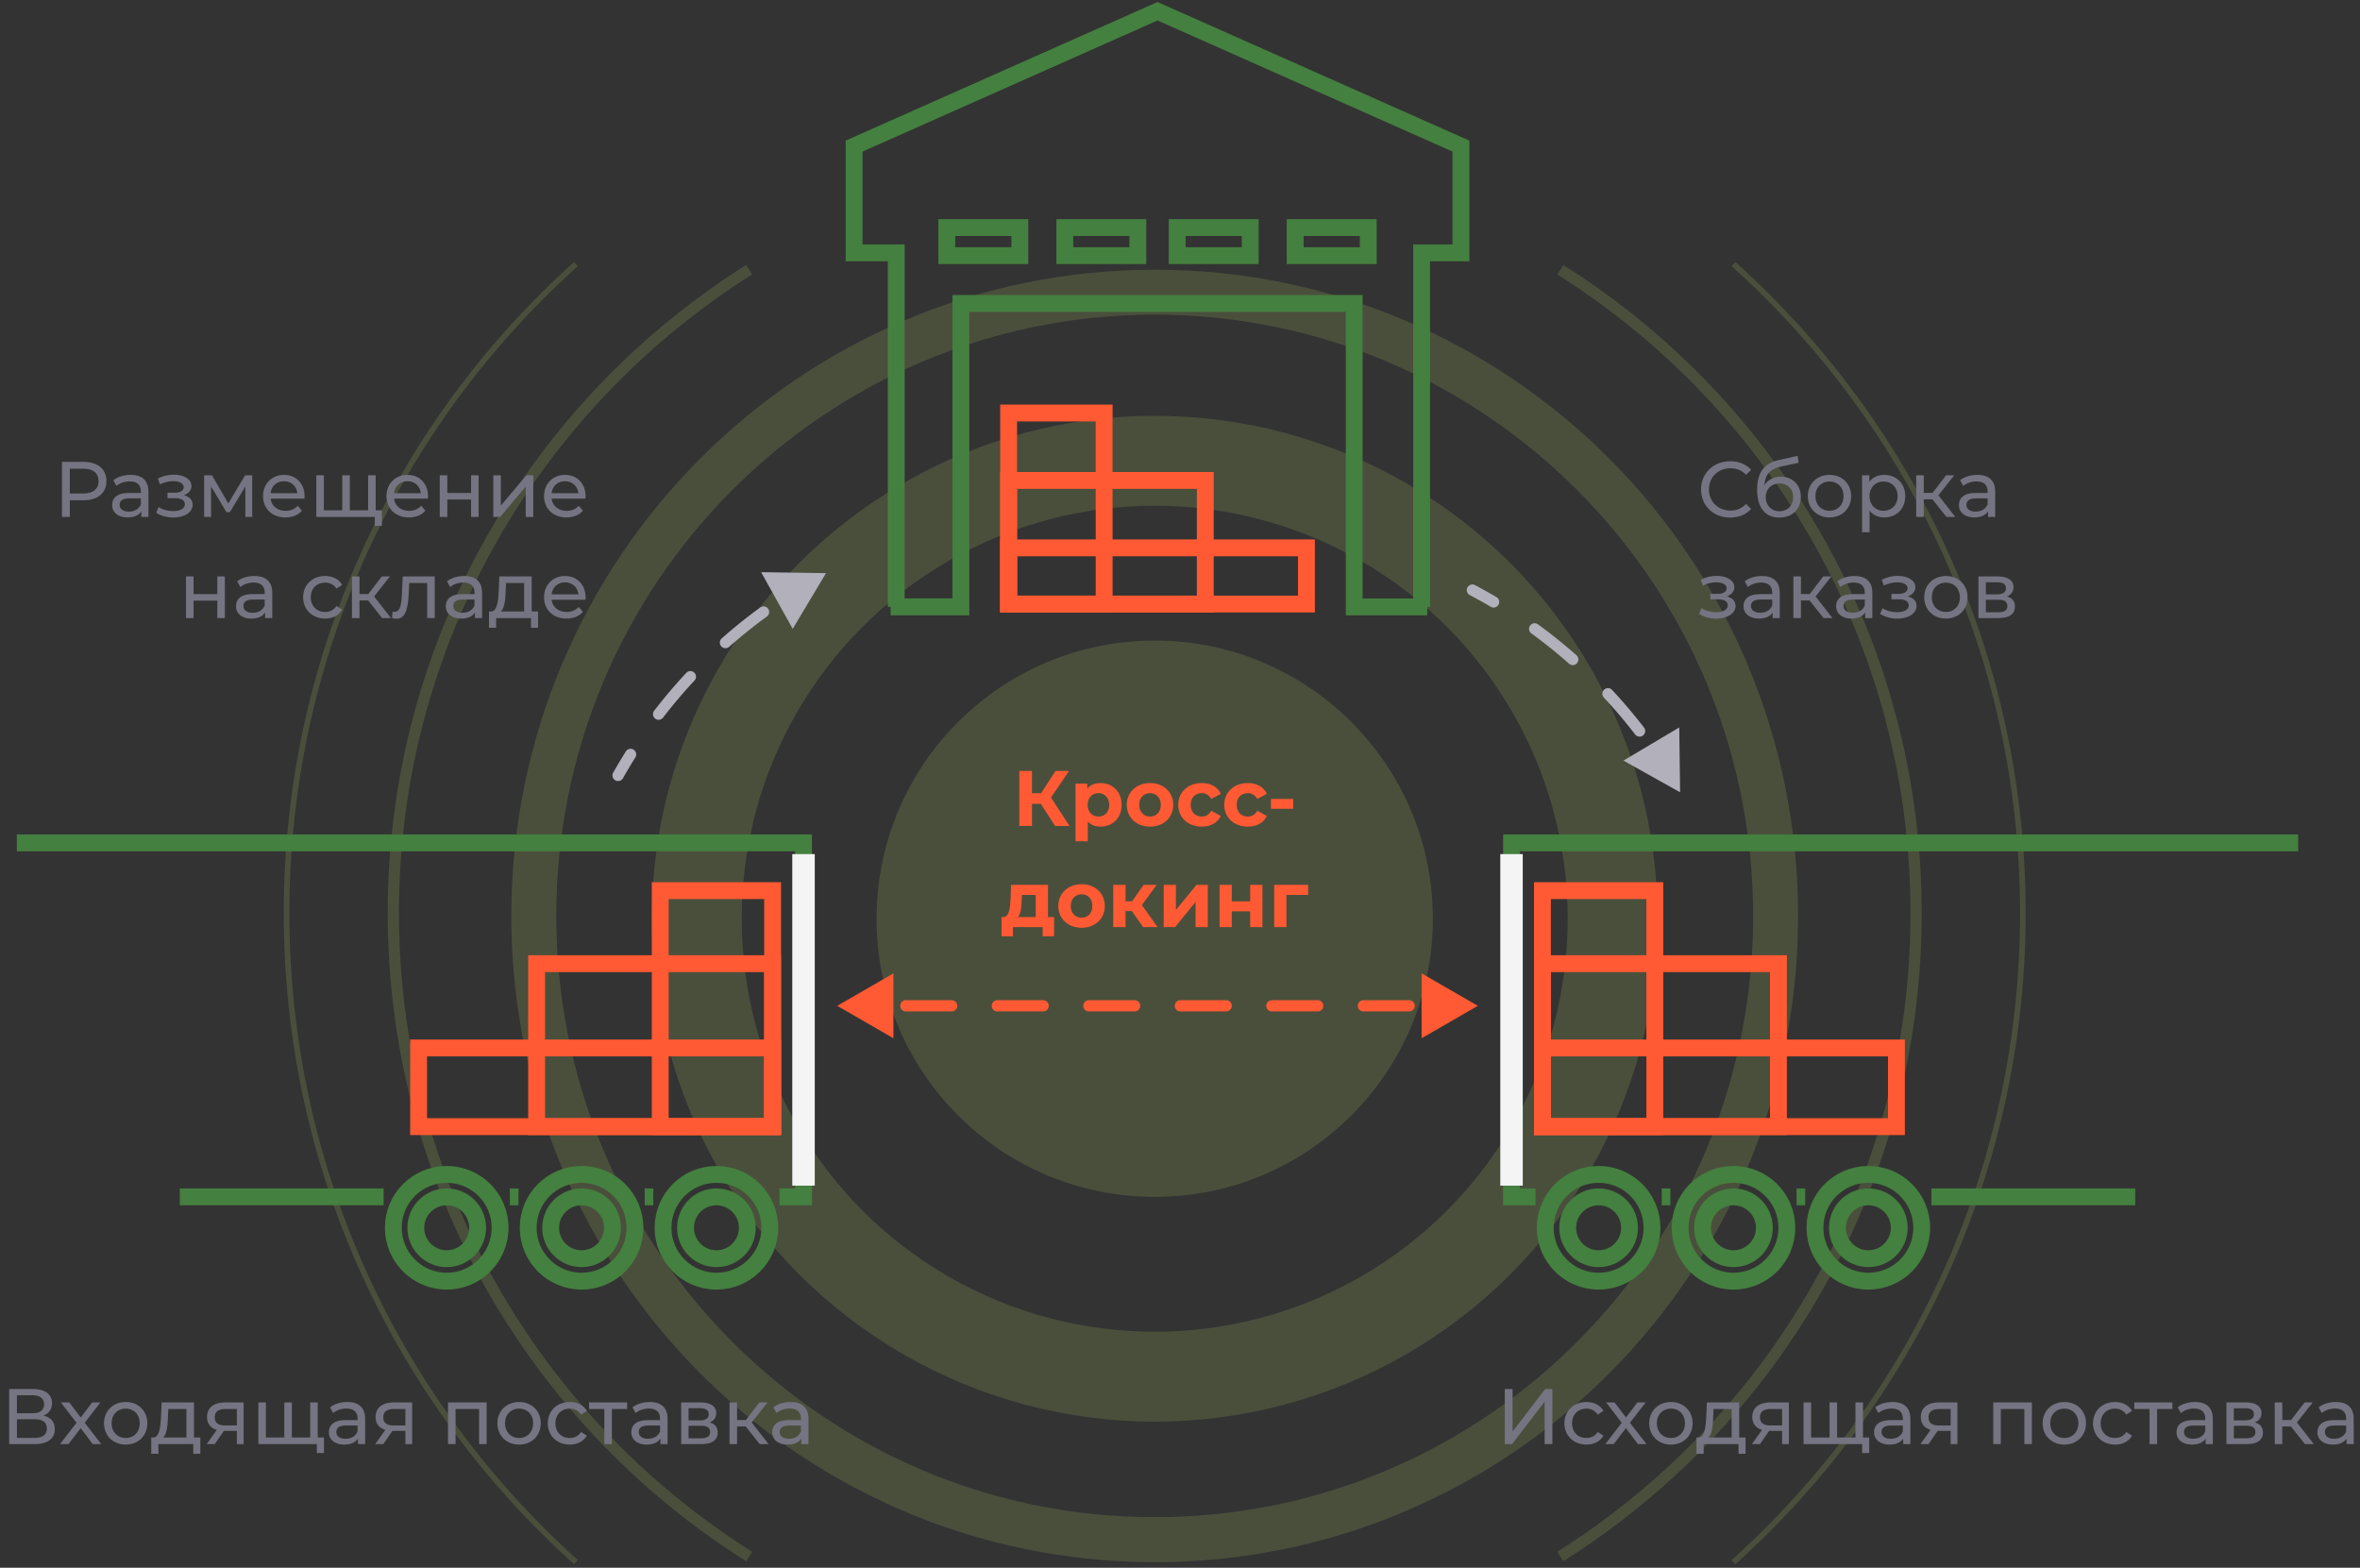 <svg width="420" height="279" fill="none" xmlns="http://www.w3.org/2000/svg"><rect width="100%" height="100%" fill="#333333" stroke="none"/><path d="M316 163c0 42.465-23.736 79.36-58.614 98.028C241.919 269.307 224.261 274 205.5 274c-18.761 0-36.419-4.693-51.886-12.972C118.736 242.36 95 205.465 95 163c0-61.32 49.489-111 110.5-111S316 101.68 316 163z" stroke="#B4CF66" stroke-opacity=".18" stroke-width="8"/><circle cx="205.5" cy="163.5" r="81.5" stroke="#B4CF66" stroke-opacity=".18" stroke-width="16"/><circle cx="205.5" cy="163.5" r="49.5" fill="#B4CF66" fill-opacity=".18"/><path d="M133.326 277C95.277 253.049 70 210.721 70 162.5c0-48.221 25.277-90.55 63.326-114.5m144.348 229C315.723 253.049 341 210.721 341 162.5c0-48.221-25.277-90.55-63.326-114.5" stroke="#B4CF66" stroke-opacity=".18" stroke-width="2"/><path d="M102.5 278C70.892 249.626 51 208.393 51 162.5S70.892 75.374 102.5 47m206 231c31.608-28.374 51.5-69.607 51.5-115.5S340.108 75.374 308.5 47" stroke="#B4CF66" stroke-opacity=".18"/><path d="M159.5 108V45H152V26l54-24 54 24v19h-7v63" stroke="#44803F" stroke-width="3"/><path d="M158.5 108H171V54h70v54h13" stroke="#44803F" stroke-width="3"/><path stroke="#FF5A33" stroke-width="3" d="M179.5 73.5h17v34h-17z"/><path stroke="#44803F" stroke-width="3" d="M168.5 40.5h13v5h-13zm21 0h13v5h-13zm20 0h13v5h-13zm21 0h13v5h-13z"/><path stroke="#FF5A33" stroke-width="3" d="M179.5 85.5h35v22h-35z"/><path stroke="#FF5A33" stroke-width="3" d="M179.5 97.5h53v10h-53z"/><circle cx="103.5" cy="218.5" r="9.5" stroke="#44803F" stroke-width="3"/><circle cx="79.5" cy="218.5" r="9.5" stroke="#44803F" stroke-width="3"/><path d="M143 150h1.5v-1.5H143v1.5zm0 63v1.5h1.5V213H143zM3 151.5h140v-3H3v3zm138.5-1.5v63h3v-63h-3zm1.5 61.5h-4.272v3H143v-3zm-26.728 0h-1.544v3h1.544v-3zm-24 0h-1.544v3h1.544v-3zm-24 0H32v3h36.272v-3z" fill="#44803F"/><circle cx="127.5" cy="218.5" r="9.5" stroke="#44803F" stroke-width="3"/><circle cx="103.5" cy="218.5" r="5.5" stroke="#44803F" stroke-width="3"/><circle cx="79.5" cy="218.5" r="5.5" stroke="#44803F" stroke-width="3"/><circle cx="127.5" cy="218.5" r="5.5" stroke="#44803F" stroke-width="3"/><path fill="#F4F4F4" d="M141 152h4v59h-4z"/><path stroke="#FF5A33" stroke-width="3" d="M137.5 158.5h-20v42h20z"/><path stroke="#FF5A33" stroke-width="3" d="M137.5 171.5h-42v29h42z"/><path stroke="#FF5A33" stroke-width="3" d="M137.5 186.5h-63v14h63z"/><circle cx="9.5" cy="9.5" r="9.5" transform="matrix(-1 0 0 1 318 209)" stroke="#44803F" stroke-width="3"/><circle cx="9.5" cy="9.5" r="9.5" transform="matrix(-1 0 0 1 342 209)" stroke="#44803F" stroke-width="3"/><path d="M269 150h-1.5v-1.5h1.5v1.5zm0 63v1.5h-1.5V213h1.5zm140-61.5H269v-3h140v3zM270.5 150v63h-3v-63h3zm-1.5 61.5h4.272v3H269v-3zm26.728 0h1.544v3h-1.544v-3zm24 0h1.544v3h-1.544v-3zm24 0H380v3h-36.272v-3z" fill="#44803F"/><circle cx="9.5" cy="9.5" r="9.5" transform="matrix(-1 0 0 1 294 209)" stroke="#44803F" stroke-width="3"/><circle cx="5.5" cy="5.5" r="5.5" transform="matrix(-1 0 0 1 314 213)" stroke="#44803F" stroke-width="3"/><circle cx="5.5" cy="5.5" r="5.5" transform="matrix(-1 0 0 1 338 213)" stroke="#44803F" stroke-width="3"/><circle cx="5.5" cy="5.5" r="5.5" transform="matrix(-1 0 0 1 290 213)" stroke="#44803F" stroke-width="3"/><path fill="#F4F4F4" d="M271 152h-4v59h4z"/><path stroke="#FF5A33" stroke-width="3" d="M274.5 158.5h20v42h-20z"/><path stroke="#FF5A33" stroke-width="3" d="M274.5 171.5h42v29h-42z"/><path stroke="#FF5A33" stroke-width="3" d="M274.5 186.5h63v14h-63z"/><path d="M109.564 137.755a.5.5 0 00.872.49l-.872-.49zM147 102l-5.773-.088 2.81 5.043L147 102zm-34.347 32.517a.5.5 0 00-.848-.531l.848.531zm4.161-7.727a.5.5 0 00.793.61l-.793-.61zm6.403-6.003a.5.5 0 10-.731-.682l.731.682zm5.552-6.798a.5.5 0 10.662.749l-.662-.749zm7.424-4.679a.5.5 0 00-.587-.809l.587.809zm6.743-5.618a.5.5 0 00.508.862l-.508-.862zm-32.5 34.553a89.875 89.875 0 012.217-3.728l-.848-.531a91.187 91.187 0 00-2.241 3.769l.872.49zm7.171-10.845a91.013 91.013 0 015.61-6.613l-.731-.682a92.076 92.076 0 00-5.672 6.685l.793.61zm11.824-12.662a91.024 91.024 0 016.762-5.428l-.587-.809a91.699 91.699 0 00-6.837 5.488l.662.749zm-20.303 22.772a1 1 0 001.744.98l-1.744-.98zM147 102l-11.546-.176 5.621 10.087L147 102zm-33.924 32.783a1 1 0 00-1.694-1.063l1.694 1.063zm3.342-8.298a1 1 0 001.585 1.22l-1.585-1.22zm7.164-5.357a1 1 0 10-1.461-1.365l1.461 1.365zm4.855-7.513a1 1 0 001.325 1.498l-1.325-1.498zm8.05-3.901a1 1 0 00-1.175-1.618l1.175 1.618zm6.196-6.453a1 1 0 101.015 1.723l-1.015-1.723zm-31.811 35.229a90.635 90.635 0 012.204-3.707l-1.694-1.063a92.216 92.216 0 00-2.254 3.79l1.744.98zm7.131-10.785a90.734 90.734 0 015.579-6.577l-1.461-1.365a92.624 92.624 0 00-5.703 6.722l1.585 1.22zm11.759-12.592a90.501 90.501 0 016.725-5.399l-1.175-1.618a92.676 92.676 0 00-6.875 5.519l1.325 1.498zm132.471-10.556a.502.502 0 00-.466.886l.466-.886zM299 141l-.074-5.773-4.963 2.951L299 141zm-33.444-33.446a.5.5 0 10.508-.862l-.508.862zm7.838 3.947a.5.5 0 10-.587.809l.587-.809zm6.175 6.237a.5.5 0 10.662-.749l-.662.749zm6.945 5.367a.5.5 0 00-.731.682l.731-.682zm4.879 7.295a.5.5 0 10.793-.61l-.793.61zm5.802 6.586a.5.5 0 00-.848.531l.848-.531zm-35.428-31.543a87.374 87.374 0 013.789 2.111l.508-.862a92.201 92.201 0 00-3.831-2.135l-.466.886zm11.04 6.867a91.024 91.024 0 016.762 5.428l.662-.749a91.699 91.699 0 00-6.837-5.488l-.587.809zm12.976 11.477a91.013 91.013 0 015.61 6.613l.793-.61a92.076 92.076 0 00-5.672-6.685l-.731.682zm-23.317-19.672a1.001 1.001 0 00-.932 1.77l.932-1.77zM299 141l-.149-11.546-9.924 5.902L299 141zm-33.698-33.016a.999.999 0 101.015-1.723l-1.015 1.723zm8.386 3.112a1 1 0 00-1.175 1.618l1.175-1.618zm5.55 7.017a.999.999 0 101.325-1.498l-1.325 1.498zm7.641 4.65a1 1 0 00-1.461 1.365l1.461-1.365zm4.118 7.942a1 1 0 101.585-1.22l-1.585 1.22zm6.621 6.015a1 1 0 00-1.694 1.063l1.694-1.063zm-36.084-30.835c1.275.67 2.531 1.37 3.768 2.099l1.015-1.723a92.008 92.008 0 00-3.851-2.146l-.932 1.77zm10.979 6.829a90.501 90.501 0 016.725 5.399l1.325-1.498a92.676 92.676 0 00-6.875-5.519l-1.175 1.618zm12.905 11.414a90.734 90.734 0 015.579 6.577l1.585-1.22a92.624 92.624 0 00-5.703-6.722l-1.461 1.365z" fill="#B1B0BB"/><path d="M149 179l5 2.887v-5.774L149 179zm114 0l-5-2.887v5.774l5-2.887zm-109.929.5a.5.5 0 100-1v1zm8.143-1a.5.5 0 000 1v-1zm8.143 1a.5.5 0 000-1v1zm8.143-1a.5.5 0 000 1v-1zm8.143 1a.5.5 0 000-1v1zm8.143-1a.5.5 0 000 1v-1zm8.143 1a.5.5 0 000-1v1zm8.142-1a.5.5 0 000 1v-1zm8.143 1a.5.5 0 000-1v1zm8.143-1a.5.5 0 000 1v-1zm8.143 1a.5.5 0 000-1v1zm8.143-1a.5.5 0 000 1v-1zm8.143 1a.5.5 0 000-1v1zm8.143-1a.5.5 0 100 1v-1zm-97.715 1h8.143v-1h-8.143v1zm16.286 0h8.143v-1H177.5v1zm16.286 0h8.143v-1h-8.143v1zm16.285 0h8.143v-1h-8.143v1zm16.286 0h8.143v-1h-8.143v1zm16.286 0h8.143v-1h-8.143v1zM149 179l10 5.774v-11.548L149 179zm114 0l-10-5.774v11.548L263 179zm-109.929 1a1 1 0 100-2v2zm8.143-2a1 1 0 000 2v-2zm8.143 2a1 1 0 000-2v2zm8.143-2a1 1 0 000 2v-2zm8.143 2a1 1 0 000-2v2zm8.143-2a1 1 0 100 2v-2zm8.143 2a1 1 0 000-2v2zm8.142-2a1 1 0 000 2v-2zm8.143 2a1 1 0 100-2v2zm8.143-2a1 1 0 000 2v-2zm8.143 2a1 1 0 000-2v2zm8.143-2a1 1 0 000 2v-2zm8.143 2a1 1 0 000-2v2zm8.143-2a1 1 0 100 2v-2zm-97.715 2h8.143v-2h-8.143v2zm16.286 0h8.143v-2H177.5v2zm16.286 0h8.143v-2h-8.143v2zm16.285 0h8.143v-2h-8.143v2zm16.286 0h8.143v-2h-8.143v2zm16.286 0h8.143v-2h-8.143v2z" fill="#FF5A33"/><path d="M14.85 82.2h-3.822V92h1.4v-2.968h2.422c2.548 0 4.088-1.288 4.088-3.416S17.398 82.2 14.85 82.2zm-.042 5.614h-2.38v-4.396h2.38c1.792 0 2.73.798 2.73 2.198s-.938 2.198-2.73 2.198zm8.431-3.304c-1.19 0-2.296.336-3.066.952l.56 1.008c.574-.49 1.47-.798 2.352-.798 1.33 0 1.988.658 1.988 1.792v.266h-2.128c-2.212 0-2.982.98-2.982 2.17 0 1.288 1.064 2.184 2.744 2.184 1.162 0 1.988-.392 2.436-1.064V92h1.274v-4.48c0-2.03-1.148-3.01-3.178-3.01zm-.308 6.538c-1.022 0-1.638-.462-1.638-1.204 0-.63.378-1.148 1.708-1.148h2.072v1.036c-.336.854-1.134 1.316-2.142 1.316zm9.801-2.912c.812-.294 1.344-.896 1.344-1.638 0-1.204-1.33-2.016-3.136-2.016-.952 0-1.876.196-2.842.686l.364 1.036c.812-.378 1.582-.574 2.338-.574 1.134 0 1.89.392 1.89 1.064 0 .63-.63.994-1.624.994h-1.26v.966h1.358c1.092 0 1.736.392 1.736 1.078 0 .756-.826 1.218-2.086 1.218-.91 0-1.89-.252-2.604-.714l-.406 1.022c.826.532 1.918.84 3.024.84 1.974 0 3.458-.91 3.458-2.254 0-.854-.56-1.456-1.554-1.708zm10.891-3.556l-2.996 5.012-2.912-5.012H36.33V92h1.232v-5.432l2.744 4.592h.588l2.772-4.578V92h1.218v-7.42h-1.26zm10.582 3.752c0-2.282-1.526-3.822-3.668-3.822-2.142 0-3.724 1.582-3.724 3.78 0 2.212 1.596 3.794 3.99 3.794 1.232 0 2.254-.42 2.926-1.204l-.742-.868c-.546.602-1.274.896-2.142.896-1.47 0-2.52-.868-2.688-2.17h6.02c.014-.126.028-.294.028-.406zm-3.668-2.688c1.302 0 2.24.882 2.38 2.128h-4.76c.14-1.26 1.092-2.128 2.38-2.128zm16.323 5.18V84.58h-1.344v6.244h-3.262V84.58H60.91v6.244h-3.276V84.58H56.29V92h10.416v1.582h1.26v-2.758H66.86zm9.316-2.492c0-2.282-1.526-3.822-3.668-3.822-2.142 0-3.724 1.582-3.724 3.78 0 2.212 1.596 3.794 3.99 3.794 1.232 0 2.254-.42 2.926-1.204l-.742-.868c-.546.602-1.274.896-2.142.896-1.47 0-2.52-.868-2.688-2.17h6.02c.014-.126.028-.294.028-.406zm-3.668-2.688c1.302 0 2.24.882 2.38 2.128h-4.76c.14-1.26 1.092-2.128 2.38-2.128zM78.261 92h1.344v-3.108h4.228V92h1.344v-7.42h-1.344v3.15h-4.228v-3.15h-1.344V92zm9.53 0h1.231l4.536-5.404V92h1.344v-7.42h-1.218l-4.55 5.404V84.58H87.79V92zm16.426-3.668c0-2.282-1.526-3.822-3.668-3.822-2.142 0-3.724 1.582-3.724 3.78 0 2.212 1.596 3.794 3.99 3.794 1.232 0 2.254-.42 2.926-1.204l-.742-.868c-.546.602-1.274.896-2.142.896-1.47 0-2.52-.868-2.688-2.17h6.02c.014-.126.028-.294.028-.406zm-3.668-2.688c1.302 0 2.24.882 2.38 2.128h-4.76c.14-1.26 1.092-2.128 2.38-2.128zM33.103 110h1.344v-3.108h4.228V110h1.344v-7.42h-1.344v3.15h-4.228v-3.15h-1.344V110zm12.175-7.49c-1.19 0-2.296.336-3.066.952l.56 1.008c.574-.49 1.47-.798 2.352-.798 1.33 0 1.988.658 1.988 1.792v.266h-2.128c-2.212 0-2.982.98-2.982 2.17 0 1.288 1.064 2.184 2.744 2.184 1.162 0 1.988-.392 2.436-1.064v.98h1.274v-4.48c0-2.03-1.148-3.01-3.178-3.01zm-.308 6.538c-1.022 0-1.638-.462-1.638-1.204 0-.63.378-1.148 1.708-1.148h2.072v1.036c-.336.854-1.134 1.316-2.142 1.316zm12.9 1.036c1.33 0 2.436-.56 3.024-1.596l-1.022-.644c-.476.728-1.204 1.064-2.016 1.064-1.456 0-2.548-1.008-2.548-2.618 0-1.582 1.092-2.604 2.548-2.604.812 0 1.54.336 2.016 1.064l1.022-.658c-.588-1.036-1.694-1.582-3.024-1.582-2.282 0-3.92 1.568-3.92 3.78 0 2.212 1.638 3.794 3.92 3.794zM68.01 110h1.582l-3.01-3.85 2.814-3.57h-1.442l-2.408 3.136h-1.568v-3.136h-1.344V110h1.344v-3.136h1.54L68.01 110zm3.663-7.42l-.126 2.744c-.098 1.75-.154 3.57-1.358 3.57a1.57 1.57 0 01-.336-.042l-.084 1.134c.308.084.574.126.826.126 1.68 0 2.03-2.086 2.156-4.704l.084-1.652h3.192V110h1.344v-7.42h-5.698zm10.943-.07c-1.19 0-2.296.336-3.066.952l.56 1.008c.574-.49 1.47-.798 2.352-.798 1.33 0 1.988.658 1.988 1.792v.266h-2.128c-2.212 0-2.982.98-2.982 2.17 0 1.288 1.064 2.184 2.744 2.184 1.162 0 1.988-.392 2.436-1.064v.98h1.274v-4.48c0-2.03-1.148-3.01-3.178-3.01zm-.308 6.538c-1.022 0-1.638-.462-1.638-1.204 0-.63.378-1.148 1.708-1.148h2.072v1.036c-.336.854-1.134 1.316-2.142 1.316zm12.318-.224v-6.244h-5.754l-.112 2.506c-.098 1.876-.28 3.682-1.344 3.738h-.392v2.898h1.274V110H94.5v1.722h1.26v-2.898h-1.134zm-4.634-3.64l.07-1.428h3.22v5.068h-4.158c.672-.588.812-2.1.868-3.64zm14.225 1.148c0-2.282-1.526-3.822-3.668-3.822-2.142 0-3.724 1.582-3.724 3.78 0 2.212 1.596 3.794 3.99 3.794 1.232 0 2.254-.42 2.926-1.204l-.742-.868c-.546.602-1.274.896-2.142.896-1.47 0-2.52-.868-2.688-2.17h6.02c.014-.126.028-.294.028-.406zm-3.668-2.688c1.302 0 2.24.882 2.38 2.128h-4.76c.14-1.26 1.092-2.128 2.38-2.128zM7.735 251.918c.952-.364 1.526-1.12 1.526-2.198 0-1.638-1.288-2.52-3.416-2.52H1.631v9.8h4.48c2.408 0 3.64-.994 3.64-2.674 0-1.274-.7-2.086-2.016-2.408zm-4.718-3.612h2.73c1.344 0 2.1.56 2.1 1.61s-.756 1.596-2.1 1.596h-2.73v-3.206zm3.066 7.588H3.017v-3.318h3.066c1.47 0 2.254.504 2.254 1.638 0 1.148-.784 1.68-2.254 1.68zM18.026 257l-2.954-3.794 2.8-3.626h-1.47l-2.03 2.674-2.043-2.674H10.83l2.786 3.626L10.69 257h1.498l2.17-2.842L16.5 257h1.526zm4.347.084c2.226 0 3.85-1.582 3.85-3.794 0-2.212-1.624-3.78-3.85-3.78s-3.864 1.568-3.864 3.78c0 2.212 1.638 3.794 3.864 3.794zm0-1.176c-1.428 0-2.506-1.036-2.506-2.618 0-1.582 1.078-2.604 2.506-2.604 1.428 0 2.492 1.022 2.492 2.604s-1.064 2.618-2.492 2.618zm12.148-.084v-6.244h-5.754l-.112 2.506c-.098 1.876-.28 3.682-1.344 3.738h-.392v2.898h1.274V257h6.202v1.722h1.26v-2.898H34.52zm-4.634-3.64l.07-1.428h3.22v5.068h-4.158c.672-.588.812-2.1.868-3.64zm10.22-2.604c-1.987 0-3.261.882-3.261 2.604 0 1.176.63 1.946 1.736 2.282L36.776 257h1.441l1.625-2.352h2.308V257h1.204v-7.42h-3.247zm-1.89 2.646c0-1.036.7-1.47 1.933-1.47h2.002v2.926h-2.059c-1.246 0-1.876-.462-1.876-1.456zm18.33 3.598v-6.244h-1.343v6.244h-3.262v-6.244h-1.344v6.244h-3.276v-6.244h-1.344V257h10.416v1.582h1.26v-2.758h-1.106zm5.257-6.314c-1.19 0-2.297.336-3.067.952l.56 1.008c.575-.49 1.47-.798 2.353-.798 1.33 0 1.988.658 1.988 1.792v.266H61.51c-2.212 0-2.982.98-2.982 2.17 0 1.288 1.064 2.184 2.744 2.184 1.162 0 1.988-.392 2.436-1.064v.98h1.273v-4.48c0-2.03-1.147-3.01-3.177-3.01zm-.309 6.538c-1.021 0-1.637-.462-1.637-1.204 0-.63.378-1.148 1.708-1.148h2.072v1.036c-.337.854-1.134 1.316-2.142 1.316zm8.609-6.468c-1.988 0-3.262.882-3.262 2.604 0 1.176.63 1.946 1.736 2.282L66.772 257h1.442l1.624-2.352h2.31V257h1.204v-7.42h-3.248zm-1.89 2.646c0-1.036.7-1.47 1.932-1.47h2.002v2.926H70.09c-1.246 0-1.876-.462-1.876-1.456zm11.52-2.646V257h1.344v-6.244h4.186V257h1.344v-7.42h-6.874zm12.652 7.504c2.226 0 3.85-1.582 3.85-3.794 0-2.212-1.624-3.78-3.85-3.78s-3.864 1.568-3.864 3.78c0 2.212 1.638 3.794 3.864 3.794zm0-1.176c-1.428 0-2.506-1.036-2.506-2.618 0-1.582 1.078-2.604 2.506-2.604 1.428 0 2.492 1.022 2.492 2.604s-1.064 2.618-2.492 2.618zm9.025 1.176c1.33 0 2.436-.56 3.024-1.596l-1.022-.644c-.476.728-1.204 1.064-2.016 1.064-1.456 0-2.548-1.008-2.548-2.618 0-1.582 1.092-2.604 2.548-2.604.812 0 1.54.336 2.016 1.064l1.022-.658c-.588-1.036-1.694-1.582-3.024-1.582-2.282 0-3.92 1.568-3.92 3.78 0 2.212 1.638 3.794 3.92 3.794zm10.198-7.504h-6.776v1.176h2.716V257h1.344v-6.244h2.716v-1.176zm4.021-.07c-1.19 0-2.296.336-3.066.952l.56 1.008c.574-.49 1.47-.798 2.352-.798 1.33 0 1.988.658 1.988 1.792v.266h-2.128c-2.212 0-2.982.98-2.982 2.17 0 1.288 1.064 2.184 2.744 2.184 1.162 0 1.988-.392 2.436-1.064v.98h1.274v-4.48c0-2.03-1.148-3.01-3.178-3.01zm-.308 6.538c-1.022 0-1.638-.462-1.638-1.204 0-.63.378-1.148 1.708-1.148h2.072v1.036c-.336.854-1.134 1.316-2.142 1.316zm10.96-2.898c.742-.294 1.19-.868 1.19-1.666 0-1.218-1.05-1.904-2.8-1.904h-3.444V257h3.57c1.974 0 2.926-.756 2.926-2.044 0-.938-.462-1.554-1.442-1.806zm-3.738-2.534h2.016c1.022 0 1.568.35 1.568 1.064 0 .714-.546 1.092-1.568 1.092h-2.016v-2.156zm2.156 5.348h-2.156v-2.226h2.24c1.106 0 1.596.364 1.596 1.134 0 .756-.574 1.092-1.68 1.092zM135.203 257h1.582l-3.01-3.85 2.814-3.57h-1.442l-2.408 3.136h-1.568v-3.136h-1.344V257h1.344v-3.136h1.54l2.492 3.136zm5.501-7.49c-1.19 0-2.296.336-3.066.952l.56 1.008c.574-.49 1.47-.798 2.352-.798 1.33 0 1.988.658 1.988 1.792v.266h-2.128c-2.212 0-2.982.98-2.982 2.17 0 1.288 1.064 2.184 2.744 2.184 1.162 0 1.988-.392 2.436-1.064v.98h1.274v-4.48c0-2.03-1.148-3.01-3.178-3.01zm-.308 6.538c-1.022 0-1.638-.462-1.638-1.204 0-.63.378-1.148 1.708-1.148h2.072v1.036c-.336.854-1.134 1.316-2.142 1.316zm127.403.952h1.288l5.81-7.546V257h1.372v-9.8h-1.288l-5.796 7.56v-7.56h-1.386v9.8zm14.536.084c1.33 0 2.436-.56 3.024-1.596l-1.022-.644c-.476.728-1.204 1.064-2.016 1.064-1.456 0-2.548-1.008-2.548-2.618 0-1.582 1.092-2.604 2.548-2.604.812 0 1.54.336 2.016 1.064l1.022-.658c-.588-1.036-1.694-1.582-3.024-1.582-2.282 0-3.92 1.568-3.92 3.78 0 2.212 1.638 3.794 3.92 3.794zm10.691-.084l-2.954-3.794 2.8-3.626h-1.47l-2.03 2.674-2.044-2.674h-1.498l2.786 3.626L285.69 257h1.498l2.17-2.842L291.5 257h1.526zm4.347.084c2.226 0 3.85-1.582 3.85-3.794 0-2.212-1.624-3.78-3.85-3.78s-3.864 1.568-3.864 3.78c0 2.212 1.638 3.794 3.864 3.794zm0-1.176c-1.428 0-2.506-1.036-2.506-2.618 0-1.582 1.078-2.604 2.506-2.604 1.428 0 2.492 1.022 2.492 2.604s-1.064 2.618-2.492 2.618zm12.148-.084v-6.244h-5.754l-.112 2.506c-.098 1.876-.28 3.682-1.344 3.738h-.392v2.898h1.274V257h6.202v1.722h1.26v-2.898h-1.134zm-4.634-3.64l.07-1.428h3.22v5.068h-4.158c.672-.588.812-2.1.868-3.64zm10.221-2.604c-1.988 0-3.262.882-3.262 2.604 0 1.176.63 1.946 1.736 2.282L311.776 257h1.442l1.624-2.352h2.31V257h1.204v-7.42h-3.248zm-1.89 2.646c0-1.036.7-1.47 1.932-1.47h2.002v2.926h-2.058c-1.246 0-1.876-.462-1.876-1.456zm18.33 3.598v-6.244h-1.344v6.244h-3.262v-6.244h-1.344v6.244h-3.276v-6.244h-1.344V257h10.416v1.582h1.26v-2.758h-1.106zm5.255-6.314c-1.19 0-2.296.336-3.066.952l.56 1.008c.574-.49 1.47-.798 2.352-.798 1.33 0 1.988.658 1.988 1.792v.266h-2.128c-2.212 0-2.982.98-2.982 2.17 0 1.288 1.064 2.184 2.744 2.184 1.162 0 1.988-.392 2.436-1.064v.98h1.274v-4.48c0-2.03-1.148-3.01-3.178-3.01zm-.308 6.538c-1.022 0-1.638-.462-1.638-1.204 0-.63.378-1.148 1.708-1.148h2.072v1.036c-.336.854-1.134 1.316-2.142 1.316zm8.609-6.468c-1.988 0-3.262.882-3.262 2.604 0 1.176.63 1.946 1.736 2.282L341.772 257h1.442l1.624-2.352h2.31V257h1.204v-7.42h-3.248zm-1.89 2.646c0-1.036.7-1.47 1.932-1.47h2.002v2.926h-2.058c-1.246 0-1.876-.462-1.876-1.456zm11.52-2.646V257h1.344v-6.244h4.186V257h1.344v-7.42h-6.874zm12.652 7.504c2.226 0 3.85-1.582 3.85-3.794 0-2.212-1.624-3.78-3.85-3.78s-3.864 1.568-3.864 3.78c0 2.212 1.638 3.794 3.864 3.794zm0-1.176c-1.428 0-2.506-1.036-2.506-2.618 0-1.582 1.078-2.604 2.506-2.604 1.428 0 2.492 1.022 2.492 2.604s-1.064 2.618-2.492 2.618zm9.025 1.176c1.33 0 2.436-.56 3.024-1.596l-1.022-.644c-.476.728-1.204 1.064-2.016 1.064-1.456 0-2.548-1.008-2.548-2.618 0-1.582 1.092-2.604 2.548-2.604.812 0 1.54.336 2.016 1.064l1.022-.658c-.588-1.036-1.694-1.582-3.024-1.582-2.282 0-3.92 1.568-3.92 3.78 0 2.212 1.638 3.794 3.92 3.794zm10.198-7.504h-6.776v1.176h2.716V257h1.344v-6.244h2.716v-1.176zm4.021-.07c-1.19 0-2.296.336-3.066.952l.56 1.008c.574-.49 1.47-.798 2.352-.798 1.33 0 1.988.658 1.988 1.792v.266h-2.128c-2.212 0-2.982.98-2.982 2.17 0 1.288 1.064 2.184 2.744 2.184 1.162 0 1.988-.392 2.436-1.064v.98h1.274v-4.48c0-2.03-1.148-3.01-3.178-3.01zm-.308 6.538c-1.022 0-1.638-.462-1.638-1.204 0-.63.378-1.148 1.708-1.148h2.072v1.036c-.336.854-1.134 1.316-2.142 1.316zm10.96-2.898c.742-.294 1.19-.868 1.19-1.666 0-1.218-1.05-1.904-2.8-1.904h-3.444V257h3.57c1.974 0 2.926-.756 2.926-2.044 0-.938-.462-1.554-1.442-1.806zm-3.738-2.534h2.016c1.022 0 1.568.35 1.568 1.064 0 .714-.546 1.092-1.568 1.092h-2.016v-2.156zm2.156 5.348h-2.156v-2.226h2.24c1.106 0 1.596.364 1.596 1.134 0 .756-.574 1.092-1.68 1.092zM410.203 257h1.582l-3.01-3.85 2.814-3.57h-1.442l-2.408 3.136h-1.568v-3.136h-1.344V257h1.344v-3.136h1.54l2.492 3.136zm5.501-7.49c-1.19 0-2.296.336-3.066.952l.56 1.008c.574-.49 1.47-.798 2.352-.798 1.33 0 1.988.658 1.988 1.792v.266h-2.128c-2.212 0-2.982.98-2.982 2.17 0 1.288 1.064 2.184 2.744 2.184 1.162 0 1.988-.392 2.436-1.064v.98h1.274v-4.48c0-2.03-1.148-3.01-3.178-3.01zm-.308 6.538c-1.022 0-1.638-.462-1.638-1.204 0-.63.378-1.148 1.708-1.148h2.072v1.036c-.336.854-1.134 1.316-2.142 1.316z" fill="#757482"/><path d="M187.774 147h2.576l-3.304-5.068 3.206-4.732h-2.394l-2.576 3.962h-1.624V137.2h-2.254v9.8h2.254v-3.948h1.568l2.548 3.948zm8.086-7.644c-1.008 0-1.82.322-2.366.98v-.868h-2.086v10.248h2.184v-3.514c.56.616 1.33.91 2.268.91 2.114 0 3.752-1.512 3.752-3.878s-1.638-3.878-3.752-3.878zm-.378 5.964c-1.092 0-1.918-.784-1.918-2.086 0-1.302.826-2.086 1.918-2.086s1.918.784 1.918 2.086c0 1.302-.826 2.086-1.918 2.086zm9.189 1.792c2.394 0 4.13-1.61 4.13-3.878s-1.736-3.878-4.13-3.878-4.144 1.61-4.144 3.878 1.75 3.878 4.144 3.878zm0-1.792c-1.092 0-1.932-.784-1.932-2.086 0-1.302.84-2.086 1.932-2.086s1.918.784 1.918 2.086c0 1.302-.826 2.086-1.918 2.086zm9.216 1.792c1.582 0 2.828-.7 3.374-1.904l-1.694-.924c-.406.728-1.008 1.036-1.694 1.036-1.106 0-1.974-.77-1.974-2.086 0-1.316.868-2.086 1.974-2.086.686 0 1.288.322 1.694 1.036l1.694-.91c-.546-1.232-1.792-1.918-3.374-1.918-2.45 0-4.2 1.61-4.2 3.878s1.75 3.878 4.2 3.878zm8.189 0c1.582 0 2.828-.7 3.374-1.904l-1.694-.924c-.406.728-1.008 1.036-1.694 1.036-1.106 0-1.974-.77-1.974-2.086 0-1.316.868-2.086 1.974-2.086.686 0 1.288.322 1.694 1.036l1.694-.91c-.546-1.232-1.792-1.918-3.374-1.918-2.45 0-4.2 1.61-4.2 3.878s1.75 3.878 4.2 3.878zm4.106-3.178h3.962v-1.75h-3.962v1.75zm-39.673 19.274v-5.74h-6.566l-.098 2.604c-.084 1.638-.266 3.108-1.302 3.136h-.308v3.416h2.03V165h5.292v1.624h2.03v-3.416h-1.078zm-4.69-2.982l.042-.966h2.464v3.948h-3.178c.532-.56.63-1.708.672-2.982zm10.67 4.886c2.394 0 4.13-1.61 4.13-3.878s-1.736-3.878-4.13-3.878-4.144 1.61-4.144 3.878 1.75 3.878 4.144 3.878zm0-1.792c-1.092 0-1.932-.784-1.932-2.086 0-1.302.84-2.086 1.932-2.086s1.918.784 1.918 2.086c0 1.302-.826 2.086-1.918 2.086zm10.966 1.68h2.576l-2.814-3.92 2.632-3.612h-2.324l-2.044 2.926h-1.176v-2.926h-2.184V165h2.184v-2.856h1.134l2.016 2.856zm3.649 0h2.016l3.654-4.48V165h2.17v-7.532h-2.002l-3.668 4.48v-4.48h-2.17V165zm9.939 0h2.17v-2.814h3.276V165h2.184v-7.532h-2.184v2.94h-3.276v-2.94h-2.17V165zm15.755-7.532h-6.034V165h2.17v-5.74h3.864v-1.792z" fill="#FF5A33"/><path d="M307.908 92.112c1.526 0 2.842-.532 3.738-1.54l-.91-.882c-.756.798-1.68 1.176-2.758 1.176-2.212 0-3.85-1.596-3.85-3.766s1.638-3.766 3.85-3.766c1.078 0 2.002.364 2.758 1.162l.91-.882c-.896-1.008-2.212-1.526-3.724-1.526-2.982 0-5.194 2.114-5.194 5.012 0 2.898 2.212 5.012 5.18 5.012zm9.018-7.28c-1.246 0-2.296.546-2.926 1.498.14-1.932 1.05-2.884 2.982-3.304l3.122-.672-.196-1.232-3.388.756c-2.562.56-3.808 2.226-3.808 5.292 0 3.122 1.414 4.942 3.948 4.942 2.268 0 3.836-1.484 3.836-3.668 0-2.128-1.47-3.612-3.57-3.612zm-.238 6.16c-1.428 0-2.45-1.036-2.45-2.506 0-1.47.994-2.45 2.45-2.45 1.456 0 2.436.98 2.436 2.45 0 1.47-.994 2.506-2.436 2.506zm8.905 1.092c2.226 0 3.85-1.582 3.85-3.794 0-2.212-1.624-3.78-3.85-3.78s-3.864 1.568-3.864 3.78c0 2.212 1.638 3.794 3.864 3.794zm0-1.176c-1.428 0-2.506-1.036-2.506-2.618 0-1.582 1.078-2.604 2.506-2.604 1.428 0 2.492 1.022 2.492 2.604s-1.064 2.618-2.492 2.618zm9.725-6.398c-1.092 0-2.044.42-2.646 1.246V84.58h-1.288v10.136h1.344V90.88c.616.798 1.54 1.204 2.59 1.204 2.17 0 3.752-1.512 3.752-3.794 0-2.268-1.582-3.78-3.752-3.78zm-.112 6.398c-1.414 0-2.492-1.036-2.492-2.618 0-1.568 1.078-2.604 2.492-2.604 1.428 0 2.506 1.036 2.506 2.604 0 1.582-1.078 2.618-2.506 2.618zM346.399 92h1.582l-3.01-3.85 2.814-3.57h-1.442l-2.408 3.136h-1.568V84.58h-1.344V92h1.344v-3.136h1.54L346.399 92zm5.5-7.49c-1.19 0-2.296.336-3.066.952l.56 1.008c.574-.49 1.47-.798 2.352-.798 1.33 0 1.988.658 1.988 1.792v.266h-2.128c-2.212 0-2.982.98-2.982 2.17 0 1.288 1.064 2.184 2.744 2.184 1.162 0 1.988-.392 2.436-1.064V92h1.274v-4.48c0-2.03-1.148-3.01-3.178-3.01zm-.308 6.538c-1.022 0-1.638-.462-1.638-1.204 0-.63.378-1.148 1.708-1.148h2.072v1.036c-.336.854-1.134 1.316-2.142 1.316zm-44.271 15.088c.812-.294 1.344-.896 1.344-1.638 0-1.204-1.33-2.016-3.136-2.016-.952 0-1.876.196-2.842.686l.364 1.036c.812-.378 1.582-.574 2.338-.574 1.134 0 1.89.392 1.89 1.064 0 .63-.63.994-1.624.994h-1.26v.966h1.358c1.092 0 1.736.392 1.736 1.078 0 .756-.826 1.218-2.086 1.218-.91 0-1.89-.252-2.604-.714l-.406 1.022c.826.532 1.918.84 3.024.84 1.974 0 3.458-.91 3.458-2.254 0-.854-.56-1.456-1.554-1.708zm6.243-3.626c-1.19 0-2.296.336-3.066.952l.56 1.008c.574-.49 1.47-.798 2.352-.798 1.33 0 1.988.658 1.988 1.792v.266h-2.128c-2.212 0-2.982.98-2.982 2.17 0 1.288 1.064 2.184 2.744 2.184 1.162 0 1.988-.392 2.436-1.064v.98h1.274v-4.48c0-2.03-1.148-3.01-3.178-3.01zm-.308 6.538c-1.022 0-1.638-.462-1.638-1.204 0-.63.378-1.148 1.708-1.148h2.072v1.036c-.336.854-1.134 1.316-2.142 1.316zm11.282.952h1.582l-3.01-3.85 2.814-3.57h-1.442l-2.408 3.136h-1.568v-3.136h-1.344V110h1.344v-3.136h1.54l2.492 3.136zm5.501-7.49c-1.19 0-2.296.336-3.066.952l.56 1.008c.574-.49 1.47-.798 2.352-.798 1.33 0 1.988.658 1.988 1.792v.266h-2.128c-2.212 0-2.982.98-2.982 2.17 0 1.288 1.064 2.184 2.744 2.184 1.162 0 1.988-.392 2.436-1.064v.98h1.274v-4.48c0-2.03-1.148-3.01-3.178-3.01zm-.308 6.538c-1.022 0-1.638-.462-1.638-1.204 0-.63.378-1.148 1.708-1.148h2.072v1.036c-.336.854-1.134 1.316-2.142 1.316zm9.801-2.912c.812-.294 1.344-.896 1.344-1.638 0-1.204-1.33-2.016-3.136-2.016-.952 0-1.876.196-2.842.686l.364 1.036c.812-.378 1.582-.574 2.338-.574 1.134 0 1.89.392 1.89 1.064 0 .63-.63.994-1.624.994h-1.26v.966h1.358c1.092 0 1.736.392 1.736 1.078 0 .756-.826 1.218-2.086 1.218-.91 0-1.89-.252-2.604-.714l-.406 1.022c.826.532 1.918.84 3.024.84 1.974 0 3.458-.91 3.458-2.254 0-.854-.56-1.456-1.554-1.708zm6.775 3.948c2.226 0 3.85-1.582 3.85-3.794 0-2.212-1.624-3.78-3.85-3.78s-3.864 1.568-3.864 3.78c0 2.212 1.638 3.794 3.864 3.794zm0-1.176c-1.428 0-2.506-1.036-2.506-2.618 0-1.582 1.078-2.604 2.506-2.604 1.428 0 2.492 1.022 2.492 2.604s-1.064 2.618-2.492 2.618zm10.845-2.758c.742-.294 1.19-.868 1.19-1.666 0-1.218-1.05-1.904-2.8-1.904h-3.444V110h3.57c1.974 0 2.926-.756 2.926-2.044 0-.938-.462-1.554-1.442-1.806zm-3.738-2.534h2.016c1.022 0 1.568.35 1.568 1.064 0 .714-.546 1.092-1.568 1.092h-2.016v-2.156zm2.156 5.348h-2.156v-2.226h2.24c1.106 0 1.596.364 1.596 1.134 0 .756-.574 1.092-1.68 1.092z" fill="#757482"/></svg>